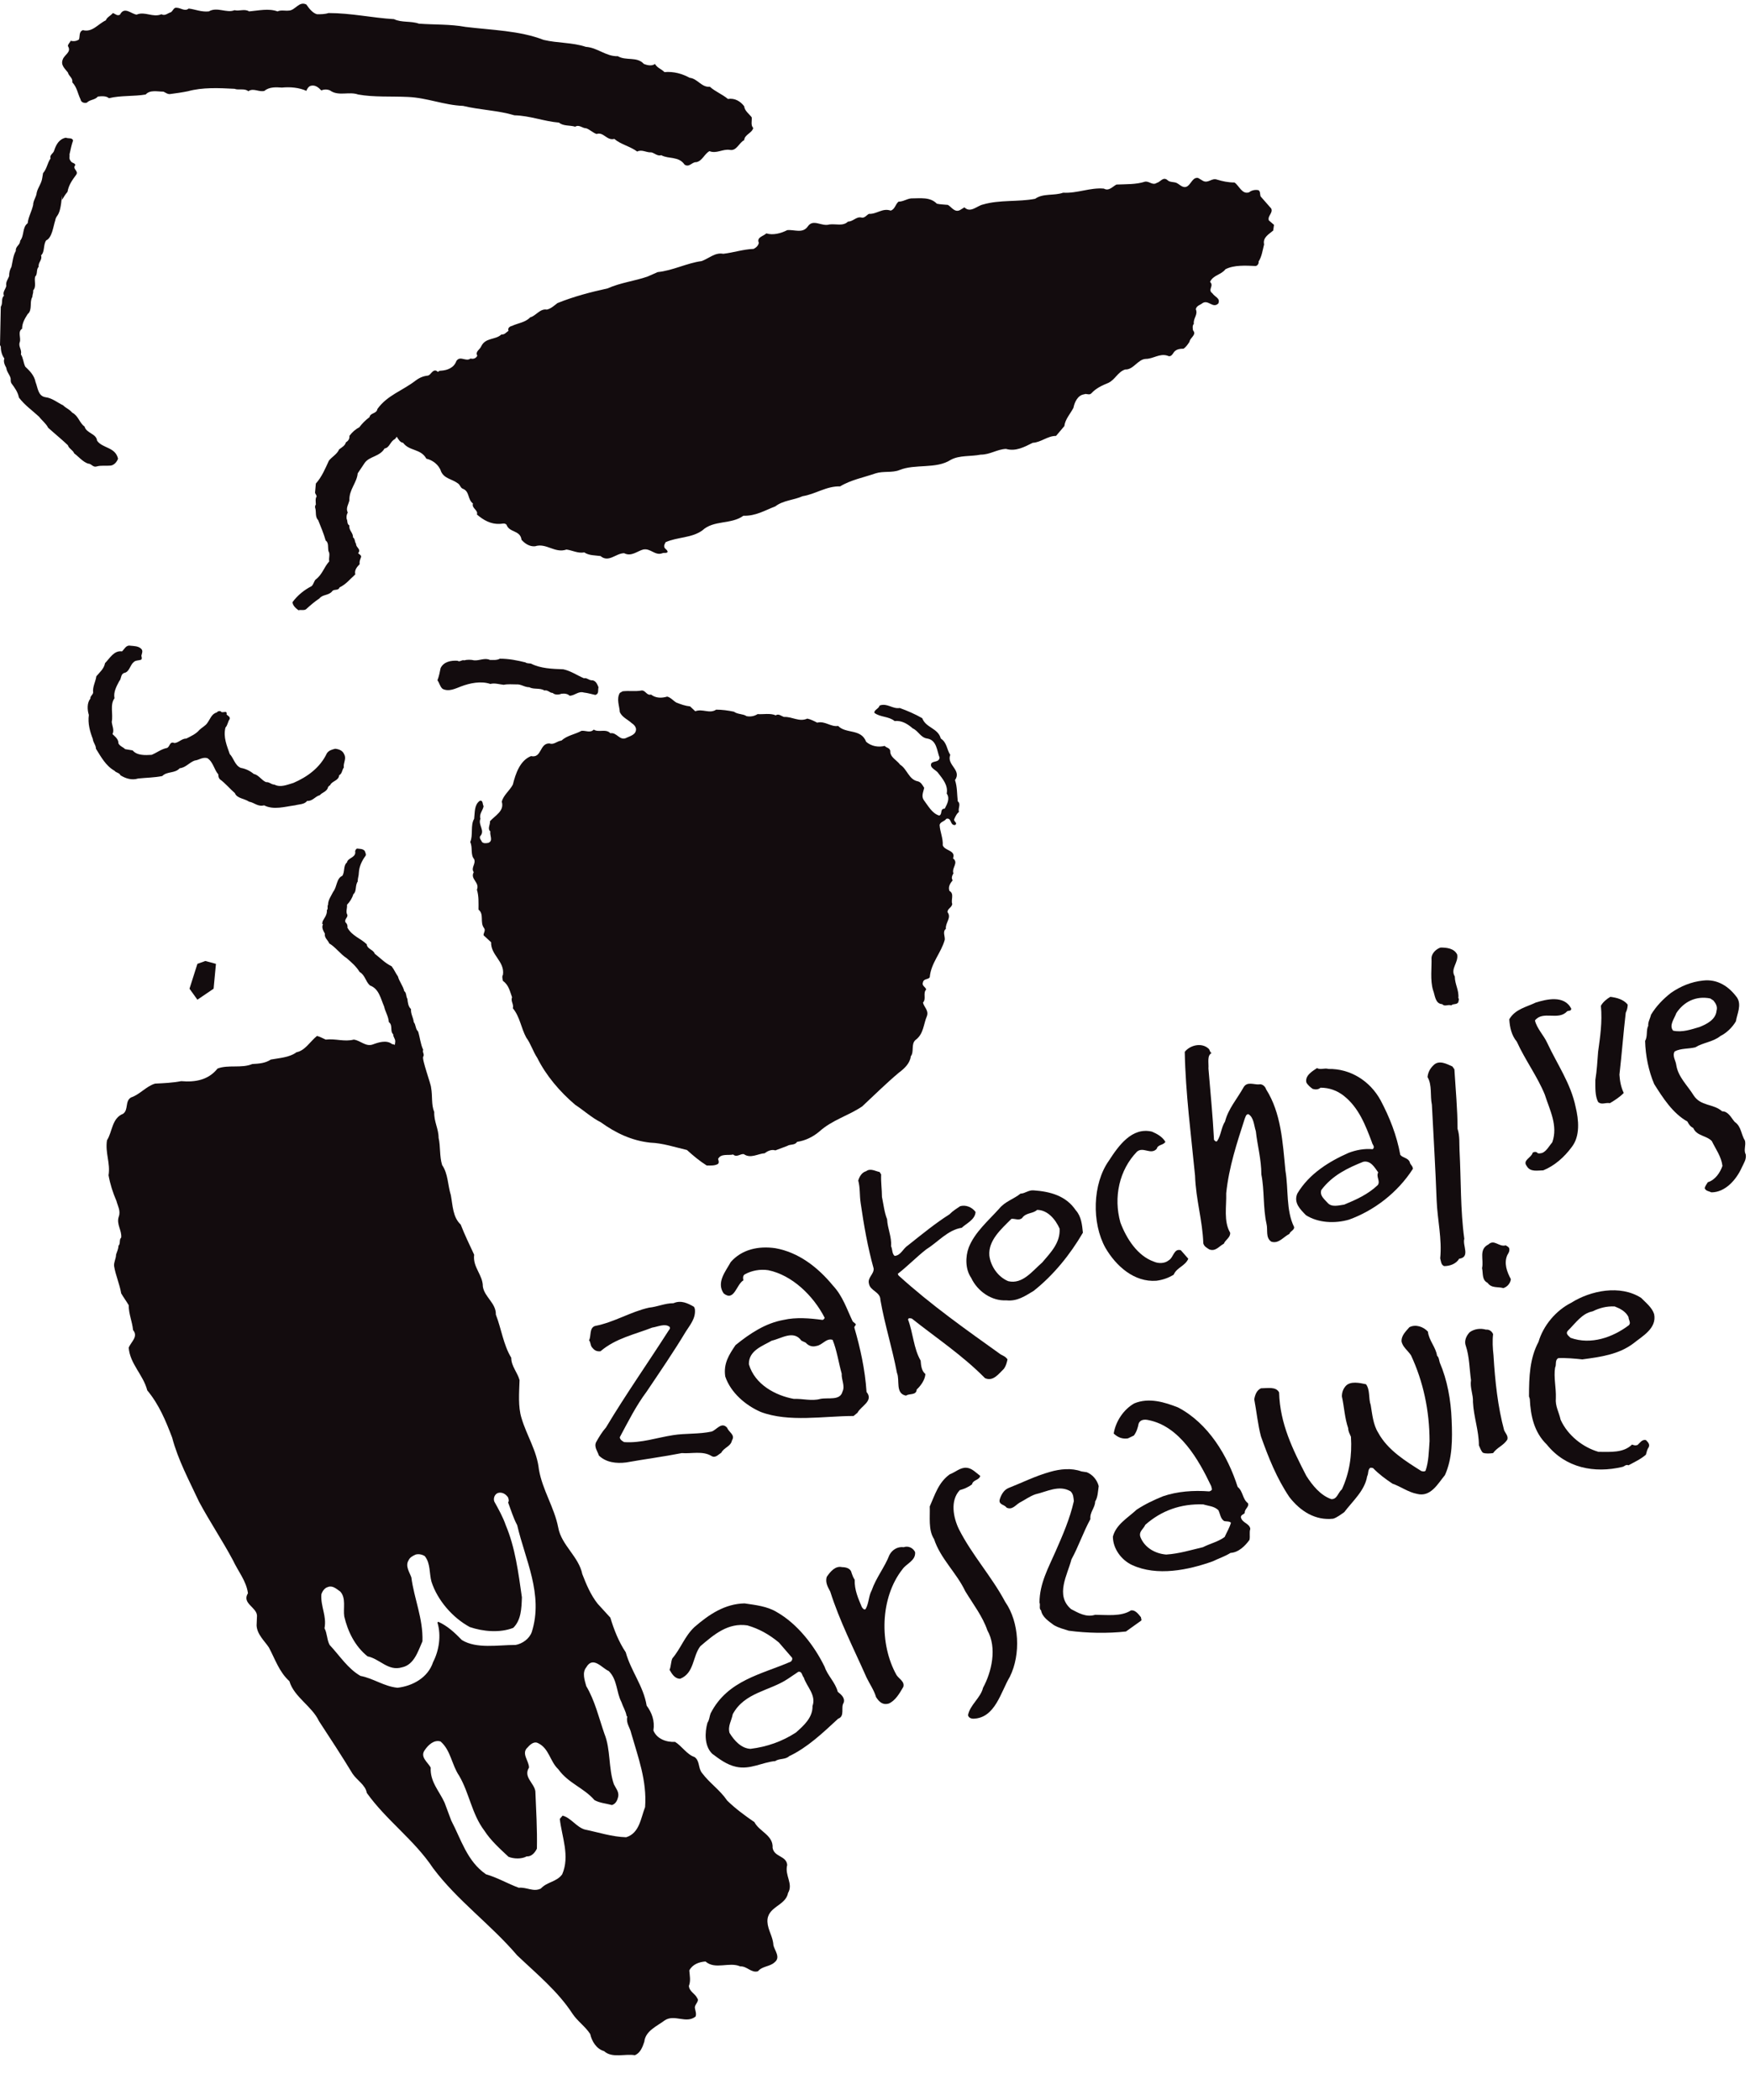 <?xml version="1.0" encoding="UTF-8"?>
<svg width="35px" height="42px" viewBox="0 0 35 42" version="1.1" xmlns="http://www.w3.org/2000/svg" xmlns:xlink="http://www.w3.org/1999/xlink">
    <!-- Generator: Sketch 40.3 (33839) - http://www.bohemiancoding.com/sketch -->
    <title>warszawa</title>
    <desc>Created with Sketch.</desc>
    <defs></defs>
    <g id="Screens" stroke="none" stroke-width="1" fill="none" fill-rule="evenodd">
        <g id="Desktop-Copy-4" transform="translate(-444, -3002)" fill="#130C0E">
            <g id="warszawa" transform="translate(444, 3002)">
                <g id="Layer_1">
                    <g id="Group">
                        <path id="Shape"></path>
                        <path d="M15.744,37.299 C15.728,37.111 15.484,37.144 15.452,36.957 C15.468,36.704 15.184,36.631 15.089,36.443 C14.899,36.313 14.71,36.174 14.544,36.012 C14.394,35.792 14.197,35.669 14.039,35.458 C13.96,35.36 13.999,35.213 13.889,35.14 C13.739,35.091 13.636,34.92 13.502,34.838 C13.328,34.846 13.139,34.781 13.068,34.61 C13.099,34.415 13.036,34.252 12.933,34.113 C12.87,33.722 12.618,33.421 12.515,33.046 C12.373,32.834 12.278,32.59 12.207,32.353 L11.954,32.076 C11.812,31.897 11.725,31.685 11.646,31.482 C11.575,31.131 11.228,30.903 11.165,30.553 C11.086,30.145 10.849,29.803 10.778,29.388 C10.738,29.013 10.533,28.711 10.43,28.361 C10.359,28.133 10.383,27.856 10.391,27.603 C10.351,27.449 10.225,27.326 10.225,27.155 C10.067,26.895 10.028,26.577 9.917,26.292 C9.925,26.064 9.688,25.941 9.657,25.73 C9.657,25.493 9.451,25.347 9.483,25.094 C9.388,24.89 9.293,24.695 9.214,24.491 C9.056,24.344 9.056,24.116 9.017,23.904 C8.954,23.701 8.962,23.473 8.843,23.302 C8.788,23.13 8.812,22.927 8.772,22.756 C8.772,22.576 8.677,22.43 8.685,22.242 C8.622,22.088 8.654,21.925 8.622,21.754 C8.622,21.688 8.433,21.183 8.464,21.134 C8.496,21.085 8.441,21.045 8.464,20.996 C8.409,20.882 8.401,20.751 8.362,20.629 C8.306,20.58 8.322,20.499 8.275,20.442 C8.267,20.352 8.212,20.279 8.22,20.181 C8.164,20.132 8.156,20.051 8.148,19.977 C8.117,19.929 8.133,19.855 8.085,19.823 C8.062,19.717 7.983,19.627 7.959,19.529 C7.912,19.464 7.888,19.399 7.833,19.326 C7.698,19.26 7.619,19.171 7.493,19.073 C7.469,18.992 7.343,18.983 7.335,18.886 C7.209,18.763 7.043,18.723 6.948,18.552 C6.956,18.511 6.94,18.47 6.909,18.446 C6.885,18.381 6.956,18.356 6.948,18.299 C6.909,18.234 6.948,18.169 6.94,18.095 C6.996,18.038 7.043,17.965 7.067,17.884 C7.138,17.827 7.098,17.712 7.154,17.631 C7.154,17.558 7.177,17.517 7.177,17.452 C7.185,17.33 7.233,17.224 7.304,17.126 C7.335,17.093 7.304,17.053 7.296,17.02 C7.256,16.971 7.193,16.979 7.138,16.971 C7.106,16.995 7.098,17.02 7.106,17.053 C7.098,17.158 6.956,17.158 6.94,17.248 C6.861,17.313 6.901,17.435 6.846,17.517 C6.727,17.566 6.743,17.737 6.664,17.835 C6.625,17.916 6.561,17.998 6.561,18.095 C6.538,18.128 6.569,18.177 6.538,18.201 C6.546,18.299 6.482,18.364 6.451,18.429 C6.459,18.446 6.427,18.47 6.459,18.486 C6.427,18.552 6.467,18.617 6.498,18.674 C6.482,18.755 6.561,18.804 6.585,18.869 C6.704,18.935 6.814,19.089 6.933,19.163 C7.035,19.252 7.122,19.326 7.193,19.44 C7.304,19.505 7.304,19.619 7.398,19.709 C7.58,19.774 7.612,19.969 7.683,20.132 C7.706,20.238 7.769,20.328 7.777,20.442 C7.864,20.507 7.793,20.621 7.864,20.686 C7.864,20.751 7.912,20.776 7.904,20.841 L7.896,20.898 C7.88,20.89 7.856,20.882 7.841,20.882 C7.73,20.792 7.564,20.849 7.454,20.89 C7.312,20.939 7.209,20.808 7.075,20.792 C6.885,20.841 6.711,20.768 6.514,20.792 C6.459,20.768 6.404,20.735 6.34,20.719 C6.206,20.825 6.103,21.012 5.93,21.045 C5.788,21.151 5.59,21.159 5.417,21.191 C5.306,21.265 5.18,21.273 5.045,21.281 C4.832,21.371 4.564,21.289 4.351,21.371 C4.169,21.599 3.908,21.648 3.624,21.623 C3.458,21.656 3.277,21.664 3.103,21.672 C2.929,21.721 2.795,21.892 2.621,21.949 C2.495,22.022 2.574,22.194 2.463,22.275 C2.235,22.365 2.25,22.633 2.14,22.805 C2.1,23.057 2.211,23.261 2.171,23.505 C2.203,23.685 2.258,23.856 2.329,24.019 C2.353,24.116 2.416,24.214 2.377,24.328 C2.321,24.483 2.44,24.605 2.424,24.752 C2.377,24.793 2.416,24.874 2.369,24.915 C2.369,24.98 2.337,25.037 2.321,25.094 C2.321,25.175 2.274,25.241 2.282,25.322 C2.313,25.51 2.392,25.681 2.424,25.868 C2.471,25.949 2.527,26.023 2.574,26.104 C2.574,26.284 2.645,26.43 2.661,26.601 C2.771,26.732 2.621,26.838 2.574,26.952 C2.598,27.278 2.866,27.497 2.945,27.807 C3.182,28.092 3.316,28.418 3.443,28.752 C3.561,29.2 3.782,29.608 3.979,30.031 C4.193,30.431 4.445,30.805 4.659,31.205 C4.761,31.425 4.927,31.62 4.959,31.865 C4.832,32.068 5.132,32.142 5.14,32.313 L5.132,32.508 C5.14,32.687 5.29,32.818 5.377,32.948 C5.503,33.184 5.582,33.437 5.788,33.624 C5.882,33.942 6.238,34.121 6.38,34.423 C6.609,34.773 6.838,35.123 7.051,35.474 C7.138,35.604 7.312,35.702 7.335,35.857 C7.73,36.411 8.283,36.794 8.662,37.364 C9.151,38.016 9.807,38.48 10.344,39.108 C10.738,39.482 11.157,39.825 11.449,40.273 C11.552,40.427 11.702,40.525 11.804,40.68 C11.836,40.827 11.931,40.981 12.081,41.022 C12.239,41.169 12.499,41.071 12.696,41.104 C12.807,41.063 12.854,40.933 12.886,40.835 C12.91,40.615 13.139,40.525 13.289,40.411 C13.486,40.273 13.723,40.484 13.912,40.33 C13.936,40.264 13.897,40.199 13.897,40.142 C13.905,40.077 13.991,40.02 13.944,39.963 C13.905,39.873 13.786,39.833 13.778,39.719 C13.818,39.613 13.794,39.515 13.786,39.409 C13.849,39.287 13.983,39.238 14.11,39.23 C14.307,39.401 14.584,39.23 14.805,39.328 C14.939,39.319 15.026,39.466 15.16,39.425 C15.247,39.319 15.397,39.336 15.492,39.246 C15.618,39.148 15.492,39.01 15.468,38.904 C15.46,38.733 15.357,38.602 15.349,38.439 C15.334,38.13 15.713,38.122 15.76,37.861 C15.871,37.674 15.689,37.511 15.744,37.299 L15.744,37.299 Z M7.951,33.755 C7.683,33.73 7.469,33.567 7.209,33.518 C6.956,33.372 6.798,33.119 6.593,32.899 C6.538,32.801 6.546,32.671 6.49,32.565 C6.538,32.321 6.411,32.133 6.427,31.889 C6.443,31.832 6.49,31.759 6.554,31.742 C6.648,31.702 6.727,31.775 6.806,31.832 C6.925,31.962 6.861,32.166 6.885,32.329 C6.956,32.63 7.098,32.924 7.351,33.127 C7.596,33.176 7.762,33.429 8.038,33.347 C8.283,33.298 8.362,33.021 8.449,32.826 C8.464,32.37 8.283,31.979 8.227,31.547 C8.188,31.441 8.101,31.319 8.172,31.205 C8.196,31.148 8.259,31.115 8.314,31.091 C8.377,31.074 8.449,31.091 8.496,31.123 C8.614,31.27 8.583,31.473 8.63,31.636 C8.749,32.003 9.049,32.353 9.396,32.541 C9.657,32.63 9.996,32.663 10.265,32.557 C10.422,32.402 10.43,32.174 10.438,31.946 C10.367,31.449 10.304,30.952 10.115,30.504 C10.059,30.341 9.972,30.186 9.886,30.031 C9.862,29.966 9.893,29.885 9.957,29.86 C10.036,29.836 10.115,29.877 10.162,29.95 C10.17,29.982 10.186,30.015 10.162,30.048 C10.217,30.194 10.265,30.357 10.344,30.504 C10.501,31.188 10.873,31.889 10.636,32.639 C10.588,32.777 10.446,32.875 10.312,32.899 C9.957,32.899 9.53,32.981 9.238,32.801 C9.088,32.647 8.946,32.516 8.764,32.435 L8.749,32.451 C8.828,32.712 8.78,33.013 8.662,33.241 C8.559,33.559 8.243,33.722 7.951,33.755 L7.951,33.755 Z M12.902,36.142 C12.815,36.362 12.791,36.663 12.523,36.745 C12.239,36.737 11.97,36.647 11.694,36.59 C11.528,36.541 11.417,36.354 11.252,36.313 L11.196,36.378 C11.236,36.737 11.402,37.12 11.244,37.486 C11.133,37.641 10.944,37.633 10.817,37.771 C10.667,37.845 10.533,37.739 10.375,37.755 C10.154,37.674 9.949,37.551 9.72,37.486 C9.341,37.225 9.222,36.786 9.025,36.411 L8.891,36.052 C8.788,35.824 8.599,35.637 8.614,35.352 C8.559,35.246 8.393,35.14 8.496,35.001 C8.567,34.895 8.685,34.789 8.812,34.83 C9.017,35.009 9.033,35.295 9.183,35.515 C9.388,35.865 9.435,36.28 9.688,36.614 C9.814,36.81 9.996,36.973 10.17,37.136 C10.272,37.177 10.43,37.185 10.533,37.128 C10.628,37.136 10.699,37.054 10.738,36.973 C10.746,36.574 10.723,36.215 10.707,35.824 C10.683,35.661 10.462,35.539 10.58,35.352 C10.58,35.213 10.415,35.066 10.557,34.944 C10.612,34.879 10.691,34.822 10.762,34.863 C10.983,34.969 10.999,35.229 11.165,35.384 C11.37,35.669 11.67,35.751 11.891,36.003 C11.994,36.06 12.12,36.069 12.239,36.101 C12.317,36.077 12.349,36.003 12.365,35.93 C12.381,35.832 12.317,35.767 12.278,35.686 C12.167,35.368 12.215,34.985 12.088,34.675 C11.978,34.358 11.899,34.015 11.725,33.722 C11.694,33.608 11.638,33.453 11.725,33.347 C11.86,33.111 12.041,33.364 12.175,33.421 C12.349,33.592 12.325,33.844 12.428,34.04 C12.46,34.138 12.515,34.219 12.531,34.317 L12.546,34.333 C12.515,34.464 12.602,34.553 12.625,34.667 C12.76,35.14 12.941,35.612 12.902,36.142 L12.902,36.142 Z" id="Shape"></path>
                        <path d="M15.034,2.346 C14.986,2.281 14.891,2.216 14.884,2.126 C14.813,2.029 14.694,1.955 14.56,1.98 C14.441,1.882 14.307,1.833 14.197,1.735 C14.031,1.752 13.952,1.572 13.794,1.556 C13.644,1.475 13.478,1.426 13.289,1.442 C13.225,1.377 13.147,1.361 13.099,1.279 C13.036,1.328 12.941,1.304 12.878,1.279 C12.736,1.124 12.523,1.222 12.357,1.124 C12.12,1.132 11.954,0.953 11.717,0.937 C11.449,0.847 11.149,0.864 10.873,0.798 C10.391,0.611 9.838,0.603 9.309,0.538 C9.001,0.481 8.693,0.497 8.377,0.473 C8.22,0.416 8.03,0.456 7.88,0.383 C7.446,0.358 7.027,0.261 6.569,0.261 C6.498,0.285 6.419,0.285 6.34,0.285 C6.253,0.261 6.182,0.171 6.127,0.09 C5.977,0.016 5.906,0.212 5.772,0.212 C5.709,0.22 5.614,0.196 5.551,0.228 C5.369,0.163 5.172,0.212 4.982,0.228 C4.895,0.171 4.785,0.228 4.69,0.204 C4.532,0.269 4.343,0.13 4.177,0.228 C4.027,0.244 3.908,0.187 3.774,0.171 C3.695,0.236 3.616,0.155 3.529,0.155 C3.474,0.147 3.458,0.22 3.419,0.244 C3.356,0.261 3.3,0.326 3.229,0.285 C3.056,0.358 2.898,0.22 2.732,0.293 C2.621,0.277 2.487,0.122 2.4,0.293 C2.345,0.326 2.306,0.277 2.258,0.261 C2.211,0.318 2.14,0.342 2.116,0.407 C1.958,0.481 1.848,0.652 1.658,0.603 C1.571,0.635 1.603,0.733 1.579,0.79 C1.532,0.823 1.469,0.831 1.413,0.815 C1.405,0.847 1.358,0.88 1.358,0.921 C1.437,1.043 1.287,1.092 1.255,1.19 C1.208,1.304 1.303,1.377 1.358,1.45 C1.374,1.524 1.461,1.556 1.445,1.646 C1.54,1.744 1.555,1.874 1.611,1.988 C1.619,2.045 1.682,2.069 1.737,2.053 C1.8,1.988 1.895,2.004 1.958,1.931 C2.029,1.923 2.124,1.915 2.179,1.964 C2.416,1.906 2.677,1.931 2.914,1.89 C3,1.792 3.15,1.833 3.269,1.833 C3.308,1.849 3.34,1.882 3.395,1.882 C3.522,1.866 3.64,1.849 3.758,1.825 C4.051,1.744 4.374,1.76 4.69,1.776 C4.769,1.809 4.895,1.76 4.966,1.825 C5.069,1.752 5.18,1.849 5.29,1.817 C5.385,1.735 5.527,1.744 5.638,1.752 C5.803,1.735 5.985,1.752 6.127,1.817 C6.143,1.776 6.167,1.735 6.206,1.719 C6.301,1.687 6.372,1.752 6.427,1.809 C6.482,1.784 6.546,1.784 6.601,1.809 C6.767,1.931 6.98,1.825 7.162,1.89 C7.477,1.947 7.825,1.923 8.156,1.939 C8.543,1.955 8.875,2.102 9.262,2.118 C9.601,2.2 9.965,2.208 10.288,2.306 C10.604,2.314 10.88,2.428 11.18,2.452 C11.267,2.526 11.394,2.501 11.504,2.534 C11.583,2.485 11.646,2.566 11.725,2.566 C11.796,2.591 11.86,2.656 11.931,2.68 C12.073,2.632 12.136,2.819 12.286,2.778 C12.42,2.892 12.602,2.925 12.744,3.031 C12.839,2.982 12.925,3.055 13.028,3.047 C13.091,3.063 13.154,3.129 13.225,3.104 C13.376,3.186 13.573,3.12 13.691,3.292 C13.786,3.357 13.841,3.235 13.928,3.243 C14.047,3.218 14.086,3.08 14.189,3.023 C14.331,3.08 14.457,2.974 14.599,2.998 C14.734,3.023 14.781,2.852 14.884,2.803 C14.891,2.689 15.042,2.664 15.065,2.558 C15.01,2.509 15.042,2.412 15.034,2.346" id="Shape"></path>
                        <path d="M1.942,8.815 C1.927,8.669 1.729,8.669 1.69,8.53 C1.587,8.457 1.571,8.319 1.445,8.253 C1.382,8.18 1.319,8.164 1.263,8.107 C1.145,8.05 1.042,7.96 0.908,7.944 C0.758,7.919 0.758,7.756 0.711,7.642 C0.687,7.512 0.6,7.422 0.505,7.333 C0.466,7.251 0.466,7.162 0.418,7.088 C0.442,6.99 0.363,6.933 0.395,6.844 C0.426,6.762 0.347,6.632 0.442,6.575 C0.442,6.461 0.497,6.371 0.553,6.282 C0.655,6.2 0.584,6.037 0.647,5.939 C0.647,5.891 0.671,5.858 0.663,5.809 C0.734,5.728 0.679,5.622 0.703,5.532 C0.758,5.483 0.719,5.385 0.774,5.337 C0.758,5.247 0.853,5.198 0.821,5.108 C0.9,5.035 0.861,4.897 0.924,4.807 C1.042,4.758 1.066,4.522 1.105,4.408 C1.129,4.269 1.2,4.375 1.24,3.911 L1.24,3.911 L1.24,4 C1.279,3.935 1.295,3.903 1.35,3.837 C1.374,3.699 1.445,3.601 1.524,3.495 C1.579,3.414 1.437,3.381 1.508,3.3 C1.492,3.251 1.437,3.267 1.413,3.218 C1.374,3.177 1.398,3.129 1.39,3.088 C1.413,2.99 1.429,2.9 1.461,2.811 C1.445,2.746 1.366,2.778 1.319,2.754 C1.184,2.778 1.121,2.892 1.082,3.015 C1.066,3.072 0.987,3.096 1.011,3.169 C0.947,3.259 0.94,3.373 0.861,3.463 C0.853,3.495 0.853,3.528 0.845,3.56 C0.829,3.674 0.758,3.748 0.734,3.854 C0.726,3.943 0.663,4.009 0.663,4.098 C0.632,4.237 0.568,4.334 0.553,4.465 C0.442,4.546 0.49,4.709 0.403,4.815 C0.403,4.905 0.308,4.921 0.316,5.019 C0.261,5.117 0.253,5.231 0.229,5.337 C0.197,5.394 0.182,5.451 0.182,5.524 C0.158,5.589 0.111,5.638 0.126,5.719 C0.111,5.785 0.047,5.842 0.079,5.915 C0.016,5.972 0.063,6.062 0.016,6.135 L0,6.901 L0.016,6.933 C0.016,7.023 0.039,7.105 0.087,7.17 C0.063,7.235 0.095,7.3 0.126,7.357 C0.134,7.439 0.197,7.496 0.213,7.569 C0.213,7.61 0.213,7.642 0.229,7.667 C0.3,7.764 0.355,7.838 0.379,7.952 C0.497,8.107 0.64,8.204 0.782,8.335 C0.829,8.4 0.924,8.473 0.963,8.555 C1.098,8.677 1.248,8.799 1.358,8.905 C1.374,8.97 1.461,9.003 1.484,9.068 C1.563,9.125 1.658,9.239 1.761,9.272 C1.832,9.272 1.856,9.353 1.934,9.329 C2.021,9.304 2.116,9.321 2.211,9.312 C2.282,9.304 2.337,9.239 2.361,9.174 C2.306,8.938 2.053,8.97 1.942,8.815" id="Shape"></path>
                        <path d="M25.377,4.408 C25.346,4.318 25.464,4.261 25.425,4.171 L25.211,3.927 C25.196,3.878 25.211,3.837 25.172,3.805 C25.109,3.789 25.03,3.805 24.982,3.846 C24.84,3.894 24.785,3.715 24.69,3.65 C24.564,3.65 24.453,3.626 24.343,3.593 C24.232,3.552 24.169,3.674 24.059,3.617 L23.964,3.56 C23.861,3.536 23.822,3.674 23.751,3.723 C23.664,3.78 23.601,3.691 23.53,3.658 C23.474,3.634 23.395,3.65 23.348,3.601 C23.261,3.528 23.206,3.642 23.135,3.658 C23.048,3.715 22.985,3.617 22.898,3.634 C22.724,3.691 22.519,3.683 22.329,3.691 C22.25,3.732 22.179,3.829 22.077,3.772 C21.8,3.748 21.548,3.87 21.263,3.854 C21.082,3.919 20.861,3.862 20.703,3.976 C20.371,4.041 19.992,3.992 19.661,4.09 C19.542,4.114 19.408,4.269 19.289,4.147 L19.195,4.204 C19.092,4.253 19.029,4.139 18.958,4.098 C18.887,4.09 18.808,4.09 18.737,4.074 C18.603,3.935 18.405,3.968 18.224,3.968 C18.137,3.976 18.066,4.033 17.971,4.033 C17.908,4.082 17.9,4.188 17.813,4.212 C17.647,4.155 17.537,4.286 17.379,4.277 C17.331,4.302 17.292,4.367 17.229,4.351 C17.126,4.326 17.063,4.432 16.96,4.432 C16.858,4.53 16.723,4.473 16.589,4.489 C16.431,4.538 16.265,4.367 16.155,4.53 C16.052,4.677 15.886,4.587 15.744,4.603 C15.618,4.668 15.46,4.709 15.326,4.668 C15.27,4.725 15.128,4.742 15.176,4.856 C15.168,4.913 15.12,4.954 15.073,4.978 C14.86,4.986 14.678,5.051 14.465,5.076 C14.299,5.043 14.173,5.174 14.031,5.222 C13.731,5.263 13.462,5.41 13.154,5.442 L12.949,5.532 C12.689,5.622 12.404,5.654 12.152,5.768 C11.812,5.842 11.473,5.931 11.149,6.062 C11.086,6.111 11.015,6.176 10.936,6.192 C10.801,6.168 10.723,6.314 10.604,6.347 C10.501,6.453 10.359,6.461 10.241,6.518 C10.201,6.526 10.146,6.559 10.17,6.616 C10.122,6.648 10.091,6.697 10.028,6.689 C9.909,6.803 9.712,6.746 9.625,6.925 C9.601,6.99 9.499,7.031 9.546,7.113 C9.522,7.17 9.459,7.186 9.412,7.17 C9.317,7.243 9.207,7.105 9.128,7.219 C9.08,7.357 8.946,7.406 8.82,7.414 C8.788,7.414 8.772,7.422 8.764,7.439 C8.749,7.43 8.733,7.422 8.725,7.414 C8.646,7.39 8.622,7.496 8.559,7.512 C8.464,7.52 8.377,7.561 8.314,7.61 C8.054,7.813 7.746,7.903 7.548,8.18 C7.533,8.278 7.406,8.253 7.39,8.343 C7.312,8.4 7.233,8.481 7.185,8.547 C7.106,8.587 7.043,8.644 6.988,8.718 C6.996,8.783 6.956,8.824 6.917,8.848 C6.901,8.913 6.838,8.946 6.783,8.987 C6.743,9.084 6.632,9.141 6.577,9.215 C6.506,9.37 6.435,9.541 6.317,9.671 L6.301,9.85 C6.301,9.875 6.332,9.899 6.332,9.932 C6.301,9.972 6.317,10.046 6.317,10.095 C6.293,10.111 6.301,10.16 6.309,10.176 C6.325,10.249 6.301,10.339 6.364,10.404 C6.419,10.543 6.475,10.673 6.514,10.812 C6.577,10.852 6.554,10.942 6.569,11.023 C6.609,11.08 6.569,11.162 6.585,11.227 C6.475,11.349 6.451,11.488 6.309,11.594 C6.277,11.634 6.269,11.692 6.23,11.724 C6.088,11.797 5.953,11.903 5.851,12.042 C5.851,12.107 5.914,12.164 5.969,12.205 C6.017,12.189 6.096,12.221 6.135,12.172 C6.206,12.107 6.301,12.026 6.388,11.969 C6.451,11.887 6.569,11.912 6.64,11.83 C6.672,11.773 6.767,11.822 6.79,11.749 C6.925,11.683 6.996,11.586 7.106,11.488 C7.083,11.398 7.146,11.333 7.193,11.284 C7.185,11.235 7.201,11.195 7.217,11.154 C7.24,11.105 7.185,11.089 7.162,11.064 C7.233,10.983 7.114,10.95 7.122,10.877 C7.09,10.836 7.106,10.779 7.059,10.746 C7.067,10.657 6.972,10.608 6.988,10.51 C6.933,10.478 6.956,10.412 6.933,10.38 C6.925,10.331 6.933,10.29 6.956,10.249 C6.909,10.168 6.972,10.086 6.988,10.005 C6.98,9.793 7.138,9.655 7.154,9.467 L7.296,9.255 C7.39,9.125 7.596,9.133 7.691,8.97 C7.793,8.954 7.801,8.832 7.896,8.783 C7.912,8.767 7.927,8.75 7.935,8.734 C7.967,8.783 7.998,8.848 8.062,8.856 C8.188,9.027 8.417,8.97 8.527,9.174 C8.646,9.198 8.78,9.296 8.82,9.427 C8.883,9.573 9.041,9.581 9.151,9.663 C9.207,9.695 9.207,9.761 9.262,9.777 C9.396,9.834 9.349,9.989 9.459,10.07 C9.428,10.168 9.57,10.201 9.538,10.29 C9.672,10.404 9.814,10.486 9.996,10.478 C10.043,10.478 10.091,10.453 10.13,10.494 C10.186,10.657 10.407,10.6 10.43,10.795 C10.494,10.869 10.588,10.934 10.699,10.926 C10.928,10.852 11.094,11.072 11.33,10.991 C11.449,11.007 11.559,11.072 11.686,11.048 C11.781,11.113 11.899,11.105 12.01,11.121 C12.175,11.26 12.317,11.064 12.483,11.064 C12.625,11.138 12.744,11.023 12.862,10.991 C13.012,10.958 13.099,11.121 13.249,11.064 C13.281,11.048 13.328,11.072 13.352,11.04 C13.352,10.999 13.304,10.983 13.289,10.95 C13.273,10.909 13.297,10.877 13.312,10.844 C13.549,10.738 13.833,10.763 14.047,10.608 C14.276,10.396 14.623,10.494 14.868,10.315 C15.113,10.323 15.294,10.209 15.507,10.127 C15.665,10.005 15.871,10.005 16.052,9.924 C16.313,9.883 16.526,9.72 16.802,9.728 C17.015,9.598 17.276,9.549 17.513,9.467 C17.663,9.418 17.845,9.459 17.987,9.402 C18.302,9.272 18.721,9.386 19.013,9.198 C19.187,9.101 19.416,9.133 19.613,9.093 C19.803,9.093 19.937,8.987 20.119,8.978 C20.316,9.035 20.49,8.938 20.655,8.856 C20.821,8.848 20.948,8.718 21.121,8.718 L21.287,8.522 C21.303,8.384 21.406,8.278 21.469,8.156 C21.492,8.041 21.556,7.903 21.682,7.887 C21.729,7.862 21.777,7.911 21.824,7.87 C21.919,7.764 22.045,7.707 22.164,7.659 C22.306,7.593 22.353,7.439 22.503,7.39 C22.669,7.398 22.756,7.186 22.914,7.178 C23.064,7.178 23.19,7.064 23.348,7.113 C23.419,7.153 23.451,7.08 23.482,7.039 C23.53,6.982 23.601,6.974 23.672,6.974 C23.719,6.942 23.758,6.885 23.79,6.836 C23.798,6.754 23.94,6.697 23.861,6.608 C23.853,6.567 23.845,6.51 23.877,6.477 C23.861,6.363 23.964,6.298 23.916,6.184 C23.932,6.111 24.003,6.102 24.051,6.062 C24.169,5.988 24.256,6.176 24.366,6.07 C24.414,5.964 24.295,5.939 24.248,5.866 C24.145,5.793 24.288,5.719 24.201,5.638 C24.264,5.499 24.422,5.499 24.509,5.385 C24.682,5.296 24.919,5.312 25.109,5.32 C25.148,5.32 25.18,5.271 25.172,5.231 C25.235,5.133 25.251,5.011 25.282,4.888 C25.251,4.75 25.377,4.685 25.464,4.611 L25.48,4.497 L25.377,4.408" id="Shape"></path>
                        <path d="M2.827,12.979 C2.866,13.02 2.835,13.077 2.827,13.117 C2.835,13.142 2.842,13.174 2.827,13.191 C2.779,13.215 2.708,13.199 2.669,13.248 C2.598,13.305 2.59,13.443 2.479,13.46 C2.408,13.492 2.432,13.574 2.385,13.622 C2.329,13.728 2.266,13.842 2.29,13.965 C2.195,14.095 2.266,14.282 2.235,14.437 C2.242,14.519 2.29,14.6 2.25,14.682 C2.306,14.739 2.369,14.779 2.369,14.869 C2.4,14.926 2.463,14.942 2.503,14.983 L2.653,15.008 C2.74,15.113 2.906,15.105 3.032,15.097 C3.135,15.056 3.221,14.983 3.34,14.959 C3.403,14.934 3.387,14.82 3.49,14.861 C3.577,14.853 3.632,14.771 3.727,14.771 C3.822,14.722 3.916,14.682 3.987,14.6 C4.035,14.551 4.106,14.519 4.145,14.462 C4.201,14.388 4.232,14.274 4.335,14.25 C4.351,14.225 4.382,14.217 4.414,14.225 C4.445,14.282 4.548,14.185 4.532,14.291 C4.564,14.323 4.603,14.331 4.595,14.38 C4.556,14.429 4.556,14.502 4.509,14.551 C4.461,14.747 4.54,14.918 4.595,15.081 C4.674,15.162 4.698,15.309 4.816,15.358 C4.911,15.374 4.998,15.415 5.077,15.48 C5.172,15.496 5.235,15.61 5.322,15.643 C5.385,15.635 5.424,15.692 5.488,15.692 C5.614,15.757 5.748,15.692 5.867,15.659 C6.151,15.537 6.404,15.35 6.538,15.065 C6.577,15.008 6.64,14.991 6.704,14.975 C6.775,14.983 6.854,15.008 6.885,15.089 C6.933,15.179 6.861,15.26 6.877,15.35 C6.838,15.399 6.846,15.472 6.783,15.505 C6.775,15.619 6.632,15.619 6.601,15.708 C6.585,15.708 6.569,15.733 6.561,15.741 C6.546,15.83 6.443,15.847 6.396,15.904 C6.301,15.928 6.253,16.026 6.143,16.018 C6.088,16.091 5.985,16.083 5.898,16.107 C5.701,16.132 5.472,16.205 5.282,16.107 C5.156,16.14 5.085,16.05 4.982,16.034 C4.888,15.969 4.737,15.969 4.698,15.863 C4.611,15.79 4.501,15.659 4.398,15.586 C4.374,15.562 4.366,15.529 4.366,15.488 C4.28,15.39 4.264,15.236 4.145,15.162 C4.043,15.138 3.979,15.203 3.893,15.211 C3.782,15.252 3.719,15.35 3.593,15.366 C3.498,15.472 3.34,15.423 3.245,15.521 C3.087,15.553 2.929,15.553 2.764,15.57 C2.637,15.61 2.511,15.57 2.408,15.505 C2.392,15.456 2.321,15.456 2.29,15.415 C2.116,15.317 2.021,15.138 1.919,14.975 C1.919,14.902 1.863,14.853 1.856,14.779 C1.8,14.633 1.753,14.47 1.777,14.299 C1.745,14.201 1.737,14.054 1.808,13.973 C1.8,13.924 1.856,13.899 1.863,13.851 C1.848,13.737 1.911,13.639 1.927,13.525 C1.99,13.451 2.084,13.37 2.1,13.264 C2.195,13.166 2.282,13.003 2.44,13.028 C2.487,12.987 2.519,12.897 2.606,12.914 C2.692,12.922 2.771,12.922 2.827,12.979" id="Shape"></path>
                        <path d="M19.179,16.238 C19.155,16.164 19.226,16.083 19.155,16.026 C19.139,15.887 19.147,15.741 19.1,15.602 C19.242,15.399 18.926,15.301 19.005,15.097 C18.934,14.991 18.942,14.853 18.816,14.771 C18.76,14.559 18.516,14.559 18.445,14.364 C18.302,14.282 18.152,14.217 17.995,14.16 C17.852,14.185 17.742,14.054 17.592,14.111 C17.576,14.176 17.473,14.201 17.489,14.258 C17.608,14.348 17.773,14.323 17.892,14.421 C18.034,14.405 18.152,14.478 18.255,14.568 C18.366,14.616 18.413,14.755 18.547,14.771 C18.737,14.804 18.737,15.016 18.792,15.154 C18.776,15.252 18.674,15.211 18.626,15.268 C18.587,15.358 18.721,15.399 18.76,15.456 C18.855,15.578 18.966,15.708 18.934,15.871 C19.005,15.969 18.942,16.083 18.895,16.173 C18.792,16.173 18.855,16.287 18.784,16.311 C18.642,16.27 18.563,16.116 18.476,16.002 C18.421,15.92 18.468,15.839 18.484,15.757 C18.453,15.708 18.421,15.643 18.358,15.627 C18.176,15.594 18.145,15.382 18.002,15.293 C17.939,15.203 17.797,15.146 17.805,15.016 C17.789,14.95 17.726,14.959 17.695,14.918 C17.568,14.95 17.426,14.926 17.323,14.836 C17.221,14.568 16.921,14.682 16.763,14.519 C16.613,14.543 16.502,14.413 16.344,14.453 C16.281,14.421 16.218,14.388 16.147,14.372 C15.981,14.445 15.847,14.331 15.681,14.339 C15.626,14.323 15.571,14.266 15.515,14.307 C15.405,14.258 15.263,14.291 15.152,14.282 C15.089,14.323 15.01,14.339 14.931,14.323 C14.86,14.274 14.757,14.291 14.678,14.234 C14.56,14.209 14.441,14.193 14.323,14.193 C14.189,14.282 14.055,14.168 13.905,14.225 L13.802,14.128 C13.707,14.119 13.62,14.087 13.533,14.054 C13.47,14.022 13.415,13.948 13.344,13.932 C13.233,13.965 13.115,13.965 13.02,13.891 C12.933,13.916 12.91,13.802 12.831,13.81 C12.704,13.834 12.586,13.81 12.452,13.826 L12.396,13.859 C12.325,13.981 12.389,14.119 12.396,14.242 C12.444,14.348 12.554,14.388 12.633,14.462 C12.673,14.486 12.712,14.527 12.72,14.576 C12.728,14.698 12.594,14.722 12.515,14.763 C12.389,14.812 12.333,14.641 12.207,14.665 C12.12,14.568 11.97,14.657 11.875,14.592 C11.804,14.665 11.717,14.608 11.631,14.616 C11.496,14.69 11.346,14.706 11.228,14.812 C11.141,14.82 11.078,14.902 10.991,14.869 C10.786,14.861 10.841,15.17 10.62,15.122 C10.399,15.211 10.312,15.472 10.257,15.692 C10.193,15.814 10.067,15.904 10.036,16.034 C10.091,16.221 9.901,16.311 9.799,16.425 C9.807,16.498 9.743,16.572 9.807,16.629 C9.791,16.71 9.87,16.816 9.767,16.857 C9.728,16.865 9.672,16.873 9.641,16.841 C9.625,16.8 9.586,16.776 9.601,16.727 C9.712,16.613 9.554,16.498 9.609,16.376 C9.578,16.279 9.657,16.213 9.672,16.124 C9.649,16.091 9.664,15.993 9.593,16.018 C9.483,16.099 9.499,16.246 9.483,16.376 C9.404,16.507 9.467,16.702 9.404,16.841 C9.459,16.947 9.404,17.093 9.483,17.183 C9.522,17.281 9.412,17.354 9.475,17.444 C9.396,17.582 9.601,17.647 9.538,17.794 C9.578,17.924 9.57,18.047 9.57,18.193 C9.688,18.283 9.593,18.446 9.68,18.56 C9.72,18.609 9.664,18.666 9.672,18.706 L9.822,18.845 C9.814,19.106 10.099,19.228 10.059,19.497 C10.036,19.529 10.051,19.578 10.059,19.619 C10.178,19.7 10.201,19.839 10.241,19.945 C10.209,20.026 10.28,20.083 10.257,20.165 C10.399,20.336 10.422,20.564 10.525,20.751 C10.62,20.882 10.659,21.028 10.746,21.159 C10.92,21.509 11.196,21.835 11.504,22.096 C11.678,22.21 11.836,22.356 12.017,22.446 C12.31,22.658 12.633,22.813 13.004,22.853 C13.257,22.862 13.494,22.943 13.739,23 C13.865,23.114 13.991,23.22 14.134,23.31 C14.205,23.31 14.299,23.318 14.362,23.277 C14.386,23.245 14.37,23.212 14.362,23.179 C14.418,23.065 14.568,23.114 14.663,23.09 C14.734,23.155 14.805,23.073 14.876,23.082 C15.01,23.179 15.16,23.073 15.294,23.065 C15.357,23.016 15.436,22.984 15.507,23.008 L15.744,22.919 C15.807,22.878 15.894,22.911 15.942,22.837 C16.107,22.813 16.257,22.739 16.384,22.633 C16.644,22.397 16.968,22.316 17.244,22.128 C17.489,21.9 17.726,21.664 17.979,21.452 C18.089,21.371 18.2,21.265 18.216,21.126 C18.287,21.037 18.216,20.882 18.31,20.8 C18.476,20.678 18.468,20.483 18.539,20.32 C18.579,20.206 18.476,20.14 18.46,20.051 C18.531,19.977 18.453,19.863 18.524,19.79 C18.508,19.733 18.429,19.717 18.46,19.643 C18.476,19.57 18.563,19.595 18.595,19.546 C18.618,19.26 18.824,19.057 18.895,18.796 C18.903,18.723 18.847,18.633 18.918,18.576 C18.903,18.454 19.037,18.356 18.95,18.242 C18.95,18.169 19.037,18.152 19.045,18.079 C19.013,17.998 19.092,17.875 18.989,17.818 C18.958,17.737 19.005,17.664 19.053,17.607 C19.021,17.558 19.045,17.509 19.068,17.468 C19.029,17.354 19.179,17.256 19.06,17.167 C19.124,17.004 18.895,17.02 18.855,16.906 C18.863,16.759 18.8,16.637 18.792,16.498 C18.808,16.433 18.887,16.433 18.926,16.376 C19.037,16.344 18.997,16.523 19.108,16.498 C19.155,16.45 19.068,16.433 19.084,16.384 C19.116,16.311 19.139,16.27 19.179,16.238" id="Shape"></path>
                        <path d="M9.807,13.679 C9.893,13.655 9.988,13.688 10.075,13.696 C10.154,13.679 10.249,13.688 10.32,13.688 C10.422,13.679 10.486,13.745 10.588,13.745 C10.675,13.794 10.801,13.753 10.888,13.81 C10.959,13.794 10.991,13.859 11.054,13.859 C11.094,13.899 11.173,13.899 11.228,13.875 C11.291,13.867 11.354,13.875 11.394,13.916 C11.504,13.908 11.567,13.818 11.678,13.851 C11.757,13.859 11.828,13.883 11.907,13.899 C11.986,13.875 11.954,13.802 11.97,13.745 C11.946,13.688 11.923,13.622 11.852,13.606 C11.781,13.614 11.741,13.549 11.678,13.565 C11.544,13.508 11.417,13.419 11.267,13.386 C11.046,13.378 10.809,13.37 10.62,13.272 C10.58,13.264 10.541,13.272 10.509,13.248 C10.344,13.207 10.178,13.174 9.996,13.174 C9.941,13.207 9.862,13.199 9.799,13.199 C9.696,13.15 9.593,13.215 9.483,13.207 C9.42,13.191 9.341,13.191 9.285,13.207 C9.23,13.191 9.199,13.248 9.151,13.215 C9.025,13.207 8.875,13.231 8.812,13.362 C8.796,13.443 8.78,13.525 8.749,13.606 C8.788,13.655 8.796,13.728 8.851,13.777 C8.978,13.842 9.112,13.769 9.222,13.728 C9.396,13.663 9.617,13.614 9.807,13.679" id="Shape"></path>
                        <polyline id="Shape" points="3.948 19.277 3.79 19.774 3.948 19.994 4.272 19.774 4.319 19.277 4.106 19.22"></polyline>
                        <path id="Shape"></path>
                        <path d="M28.662,19.806 C28.701,19.904 28.701,20.075 28.843,20.083 C28.899,20.14 28.954,20.083 29.025,20.108 C29.064,20.067 29.136,20.1 29.167,20.043 C29.167,20.018 29.191,19.986 29.167,19.961 C29.183,19.806 29.096,19.684 29.096,19.529 C29.001,19.375 29.175,19.252 29.143,19.089 C29.08,18.967 28.938,18.951 28.812,18.951 C28.733,18.975 28.638,19.057 28.63,19.155 C28.638,19.342 28.599,19.603 28.662,19.806" id="Shape"></path>
                        <path d="M33.526,20.263 C33.676,20.034 33.92,19.912 34.205,19.969 L34.268,20.01 C34.315,20.067 34.355,20.132 34.331,20.214 C34.315,20.393 34.134,20.483 33.991,20.54 C33.826,20.588 33.644,20.654 33.462,20.613 C33.376,20.507 33.486,20.377 33.526,20.263 L33.526,20.263 L33.526,20.263 Z M34.915,23.09 C34.868,23 34.923,22.911 34.899,22.813 C34.821,22.691 34.828,22.528 34.694,22.438 C34.623,22.356 34.568,22.226 34.442,22.226 C34.268,22.071 34.015,22.128 33.873,21.908 C33.747,21.705 33.565,21.542 33.526,21.305 C33.518,21.216 33.439,21.118 33.494,21.028 C33.62,20.963 33.77,20.98 33.905,20.947 C34.063,20.849 34.26,20.841 34.41,20.719 C34.528,20.662 34.647,20.548 34.718,20.426 C34.742,20.279 34.836,20.1 34.742,19.953 C34.576,19.725 34.347,19.578 34.063,19.611 C33.826,19.635 33.612,19.725 33.423,19.855 C33.265,19.977 33.123,20.124 33.02,20.295 C33.004,20.369 32.957,20.442 32.965,20.515 C32.918,20.605 32.957,20.727 32.902,20.817 C32.91,21.118 32.973,21.42 33.083,21.68 C33.257,21.957 33.455,22.267 33.747,22.43 C33.778,22.487 33.802,22.528 33.865,22.56 C33.936,22.723 34.126,22.707 34.236,22.821 C34.315,22.984 34.426,23.13 34.449,23.318 C34.402,23.456 34.299,23.603 34.157,23.644 C34.134,23.685 34.102,23.717 34.094,23.766 C34.118,23.823 34.181,23.823 34.228,23.847 C34.505,23.847 34.726,23.595 34.836,23.35 C34.876,23.261 34.931,23.188 34.915,23.09 L34.915,23.09 Z" id="Shape"></path>
                        <path d="M32.018,20.116 C32.049,20.442 32.002,20.743 31.962,21.037 C31.946,21.232 31.939,21.403 31.907,21.599 C31.907,21.754 31.899,21.917 31.962,22.039 C32.033,22.104 32.104,22.047 32.199,22.063 C32.294,22.006 32.397,21.941 32.475,21.859 C32.42,21.745 32.397,21.623 32.389,21.493 C32.436,21.085 32.468,20.654 32.515,20.254 C32.539,20.206 32.554,20.149 32.554,20.092 C32.468,19.986 32.333,19.953 32.207,19.937 C32.136,19.977 32.057,20.043 32.018,20.116" id="Shape"></path>
                        <path d="M30.944,20.857 C30.873,20.703 30.738,20.572 30.699,20.409 C30.857,20.206 31.165,20.417 31.338,20.23 C31.362,20.206 31.425,20.23 31.425,20.173 C31.283,19.896 30.928,19.986 30.715,20.051 C30.533,20.14 30.304,20.181 30.186,20.385 C30.194,20.548 30.233,20.711 30.336,20.833 C30.502,21.2 30.746,21.525 30.896,21.892 C30.991,22.194 31.165,22.511 31.046,22.845 C30.983,22.919 30.936,23.016 30.849,23.057 C30.817,23.065 30.762,23.082 30.738,23.049 C30.723,23.033 30.675,23.033 30.652,23.057 C30.628,23.155 30.446,23.204 30.533,23.318 C30.604,23.448 30.754,23.407 30.865,23.407 C31.086,23.318 31.283,23.147 31.433,22.943 C31.607,22.723 31.575,22.397 31.512,22.137 C31.417,21.672 31.141,21.281 30.944,20.857" id="Shape"></path>
                        <path d="M25.709,23.416 C25.653,22.837 25.622,22.259 25.322,21.786 C25.306,21.729 25.243,21.672 25.18,21.688 C25.085,21.697 24.943,21.623 24.872,21.745 C24.745,21.974 24.564,22.177 24.501,22.43 C24.422,22.552 24.422,22.707 24.343,22.821 C24.319,22.845 24.295,22.813 24.28,22.796 C24.256,22.324 24.209,21.851 24.169,21.371 C24.177,21.257 24.137,21.11 24.232,21.061 C24.193,21.045 24.201,20.996 24.169,20.971 C24.035,20.849 23.806,20.898 23.695,21.037 C23.711,21.868 23.822,22.699 23.901,23.513 C23.916,23.986 24.051,24.41 24.066,24.866 C24.082,24.931 24.137,24.956 24.185,24.988 C24.311,25.037 24.382,24.923 24.477,24.874 C24.509,24.793 24.611,24.752 24.603,24.654 C24.469,24.426 24.532,24.124 24.524,23.864 C24.58,23.334 24.738,22.862 24.895,22.373 C24.911,22.34 24.919,22.283 24.967,22.283 C25.077,22.348 25.077,22.503 25.117,22.625 C25.148,22.911 25.227,23.188 25.227,23.489 C25.29,23.799 25.259,24.157 25.33,24.475 C25.361,24.597 25.306,24.752 25.425,24.833 C25.575,24.882 25.669,24.736 25.788,24.678 C25.804,24.621 25.89,24.605 25.882,24.54 C25.717,24.206 25.772,23.782 25.709,23.416" id="Shape"></path>
                        <path d="M29.286,24.776 C29.207,24.206 29.222,23.603 29.191,23.016 C29.183,22.87 29.199,22.723 29.151,22.576 C29.151,22.185 29.112,21.786 29.088,21.387 L29.049,21.33 C28.938,21.281 28.78,21.191 28.67,21.305 C28.599,21.371 28.559,21.452 28.551,21.542 C28.646,21.705 28.599,21.908 28.638,22.096 C28.67,22.723 28.709,23.367 28.733,24.01 C28.749,24.401 28.843,24.776 28.804,25.167 C28.82,25.224 28.82,25.298 28.883,25.322 C28.993,25.322 29.12,25.281 29.183,25.175 C29.412,25.143 29.246,24.907 29.286,24.776" id="Shape"></path>
                        <path d="M27.556,23.701 C27.359,23.888 27.122,23.994 26.885,24.092 C26.775,24.108 26.633,24.149 26.554,24.059 C26.49,23.986 26.388,23.913 26.427,23.799 C26.648,23.505 26.956,23.359 27.264,23.236 C27.414,23.204 27.493,23.35 27.564,23.448 C27.517,23.538 27.612,23.619 27.556,23.701 L27.556,23.701 L27.556,23.701 Z M28.196,23.245 C28.164,23.155 28.062,23.163 28.006,23.098 C27.935,22.707 27.793,22.348 27.612,22.006 C27.398,21.615 27.004,21.371 26.569,21.379 C26.49,21.354 26.411,21.403 26.34,21.362 C26.254,21.42 26.096,21.509 26.127,21.648 C26.151,21.697 26.206,21.745 26.254,21.778 C26.309,21.794 26.364,21.794 26.411,21.754 C26.585,21.754 26.743,21.811 26.877,21.917 C27.177,22.153 27.312,22.511 27.438,22.845 C27.446,22.894 27.509,22.935 27.454,22.984 C27.288,22.968 27.122,23 26.972,23.057 C26.585,23.228 26.183,23.473 25.946,23.872 C25.867,24.059 26.009,24.19 26.119,24.304 C26.364,24.459 26.696,24.475 26.98,24.393 C27.477,24.214 27.951,23.856 28.259,23.375 C28.251,23.31 28.204,23.293 28.196,23.245 L28.196,23.245 Z" id="Shape"></path>
                        <path d="M23.372,25.208 C23.293,25.273 23.166,25.273 23.079,25.233 C22.748,25.118 22.527,24.768 22.408,24.45 C22.266,23.945 22.385,23.399 22.74,23.033 C22.866,22.927 23.016,23.106 23.135,22.976 C23.158,22.886 23.261,22.911 23.308,22.837 C23.245,22.731 23.135,22.674 23.04,22.633 C22.637,22.536 22.369,22.919 22.179,23.212 C21.848,23.676 21.832,24.459 22.108,24.956 C22.321,25.322 22.685,25.648 23.127,25.615 C23.253,25.599 23.372,25.558 23.474,25.493 C23.537,25.347 23.703,25.322 23.766,25.175 L23.616,25.004 C23.474,24.964 23.474,25.151 23.372,25.208" id="Shape"></path>
                        <path d="M20.016,27.09 C19.321,26.593 18.626,26.104 17.971,25.51 L17.955,25.477 C18.145,25.33 18.326,25.143 18.524,24.988 C18.76,24.841 18.958,24.597 19.234,24.556 C19.329,24.467 19.503,24.393 19.511,24.239 C19.439,24.141 19.313,24.092 19.203,24.124 C19.132,24.173 19.06,24.214 18.989,24.287 C18.705,24.467 18.437,24.687 18.16,24.907 C18.058,24.972 18.018,25.11 17.892,25.118 C17.837,25.07 17.852,24.988 17.821,24.923 C17.837,24.736 17.75,24.573 17.742,24.385 C17.687,24.247 17.671,24.092 17.639,23.937 C17.639,23.79 17.616,23.644 17.623,23.489 L17.592,23.44 C17.505,23.424 17.41,23.359 17.323,23.424 C17.237,23.448 17.189,23.53 17.165,23.611 C17.205,23.758 17.189,23.904 17.213,24.059 C17.276,24.499 17.355,24.947 17.473,25.371 C17.481,25.485 17.347,25.55 17.379,25.672 C17.402,25.819 17.608,25.835 17.608,25.998 C17.695,26.495 17.845,26.96 17.939,27.457 C18.002,27.603 17.9,27.872 18.121,27.913 C18.184,27.864 18.326,27.913 18.334,27.791 C18.421,27.709 18.5,27.595 18.508,27.481 C18.429,27.416 18.421,27.31 18.413,27.212 C18.271,26.968 18.263,26.658 18.16,26.389 L18.176,26.365 C18.192,26.365 18.224,26.365 18.239,26.373 C18.721,26.756 19.25,27.106 19.7,27.563 C19.866,27.636 19.976,27.473 20.079,27.375 C20.119,27.318 20.134,27.261 20.15,27.188 C20.111,27.131 20.063,27.115 20.016,27.09" id="Shape"></path>
                        <path d="M20.845,25.249 C20.64,25.428 20.45,25.689 20.166,25.624 C19.961,25.542 19.811,25.322 19.787,25.11 C19.763,24.809 20.024,24.581 20.229,24.377 C20.3,24.369 20.379,24.418 20.442,24.361 C20.521,24.247 20.655,24.279 20.742,24.198 C20.955,24.198 21.113,24.393 21.192,24.573 C21.208,24.858 21.011,25.053 20.845,25.249 L20.845,25.249 L20.845,25.249 Z M20.671,23.807 C20.569,23.799 20.498,23.872 20.411,23.872 C20.269,23.986 20.103,24.027 19.984,24.173 C19.763,24.418 19.495,24.646 19.376,24.947 C19.305,25.135 19.305,25.387 19.424,25.558 C19.55,25.827 19.834,26.023 20.126,26.007 C20.348,26.031 20.505,25.917 20.671,25.819 C21.074,25.501 21.406,25.086 21.658,24.654 C21.642,24.499 21.627,24.328 21.516,24.206 C21.319,23.913 21.003,23.831 20.671,23.807 L20.671,23.807 Z" id="Shape"></path>
                        <path d="M16.85,27.832 C16.802,28.019 16.565,27.946 16.407,27.978 C16.234,28.027 16.052,27.97 15.878,27.978 C15.515,27.913 15.097,27.693 14.978,27.286 C14.97,27.009 15.255,26.919 15.436,26.813 C15.626,26.772 15.871,26.593 16.028,26.813 L16.115,26.854 C16.171,26.919 16.25,26.943 16.329,26.919 C16.447,26.903 16.526,26.756 16.652,26.797 C16.739,27.009 16.771,27.253 16.834,27.473 C16.826,27.595 16.905,27.717 16.85,27.832 L16.85,27.832 L16.85,27.832 Z M17.087,26.552 C17.087,26.52 17.11,26.52 17.118,26.487 C17.102,26.463 17.071,26.446 17.055,26.43 C16.937,26.186 16.858,25.925 16.66,25.713 C16.352,25.338 15.965,25.045 15.507,24.964 C15.168,24.915 14.836,24.988 14.615,25.241 C14.512,25.428 14.323,25.648 14.473,25.868 C14.686,26.039 14.726,25.689 14.868,25.607 C14.86,25.567 14.852,25.51 14.899,25.485 C15.034,25.412 15.199,25.379 15.365,25.404 C15.839,25.501 16.265,25.909 16.494,26.357 C16.486,26.373 16.471,26.398 16.447,26.398 C16.202,26.365 15.918,26.341 15.673,26.398 C15.31,26.463 15.002,26.666 14.71,26.903 C14.584,27.09 14.465,27.269 14.505,27.53 C14.615,27.856 14.915,28.109 15.215,28.239 C15.776,28.451 16.479,28.32 17.071,28.32 L17.15,28.255 C17.213,28.125 17.481,28.019 17.331,27.84 C17.3,27.383 17.205,26.96 17.087,26.552 L17.087,26.552 Z" id="Shape"></path>
                        <path d="M14.236,28.63 C13.983,28.687 13.707,28.663 13.462,28.703 C13.139,28.752 12.823,28.866 12.483,28.842 C12.452,28.826 12.396,28.793 12.396,28.744 C12.562,28.434 12.72,28.117 12.933,27.832 C13.202,27.432 13.47,27.041 13.715,26.634 C13.802,26.495 13.92,26.365 13.897,26.178 L13.881,26.137 C13.755,26.064 13.62,25.998 13.47,26.064 C13.297,26.064 13.147,26.137 12.981,26.153 C12.61,26.235 12.286,26.446 11.899,26.52 C11.781,26.561 11.828,26.723 11.781,26.805 C11.82,26.854 11.804,26.919 11.852,26.96 C11.891,27.009 11.938,27.033 12.01,27.025 C12.317,26.764 12.689,26.691 13.044,26.552 C13.154,26.536 13.297,26.463 13.391,26.536 C13.415,26.569 13.383,26.593 13.368,26.618 C12.957,27.261 12.515,27.889 12.12,28.549 C12.041,28.638 11.978,28.744 11.923,28.842 C11.875,28.94 11.954,29.029 11.978,29.111 C12.12,29.249 12.325,29.274 12.523,29.249 C12.886,29.184 13.265,29.135 13.636,29.062 C13.826,29.078 14.055,29.013 14.228,29.119 C14.307,29.168 14.362,29.094 14.426,29.054 C14.481,28.948 14.615,28.931 14.639,28.809 C14.71,28.695 14.576,28.646 14.544,28.557 C14.434,28.426 14.331,28.597 14.236,28.63" id="Shape"></path>
                        <path d="M30.146,25.102 C30.17,25.061 30.194,25.029 30.186,24.972 C30.178,24.939 30.138,24.923 30.115,24.907 C29.98,24.947 29.886,24.776 29.767,24.89 C29.57,24.988 29.68,25.192 29.641,25.363 C29.665,25.461 29.633,25.599 29.751,25.656 C29.83,25.77 29.957,25.73 30.067,25.762 C30.146,25.738 30.209,25.664 30.217,25.583 C30.138,25.436 30.075,25.265 30.146,25.102" id="Shape"></path>
                        <path d="M31.354,26.618 C31.512,26.463 31.639,26.267 31.852,26.227 C31.986,26.161 32.128,26.121 32.294,26.129 C32.397,26.169 32.515,26.227 32.57,26.341 C32.57,26.398 32.625,26.455 32.578,26.504 C32.254,26.748 31.82,26.903 31.41,26.756 C31.37,26.715 31.307,26.675 31.354,26.618 L31.354,26.618 L31.354,26.618 Z M32.918,28.801 C32.839,28.785 32.799,28.858 32.752,28.899 C32.712,28.915 32.681,28.907 32.641,28.891 C32.468,29.062 32.207,29.037 31.97,29.037 C31.662,28.948 31.354,28.711 31.212,28.394 C31.181,28.247 31.102,28.125 31.117,27.962 C31.125,27.758 31.07,27.546 31.102,27.351 C31.133,27.294 31.094,27.204 31.165,27.163 C31.315,27.155 31.496,27.172 31.646,27.188 C32.01,27.139 32.373,27.09 32.665,26.87 C32.847,26.723 33.139,26.569 33.083,26.284 C33.044,26.153 32.918,26.055 32.823,25.958 C32.404,25.689 31.812,25.811 31.425,26.055 C31.117,26.21 30.865,26.512 30.77,26.838 C30.596,27.163 30.58,27.53 30.58,27.929 L30.596,27.978 C30.612,28.32 30.683,28.646 30.936,28.891 C31.315,29.363 31.891,29.469 32.444,29.339 C32.491,29.331 32.515,29.282 32.57,29.306 C32.689,29.241 32.815,29.184 32.918,29.094 C32.933,29.046 32.941,28.988 32.973,28.948 C33.004,28.883 32.957,28.842 32.918,28.801 L32.918,28.801 Z" id="Shape"></path>
                        <path d="M28.796,27.253 C28.78,27.204 28.78,27.147 28.741,27.115 C28.717,26.943 28.575,26.805 28.559,26.634 C28.472,26.536 28.314,26.479 28.188,26.544 C28.117,26.626 28.03,26.707 28.03,26.821 C28.046,26.935 28.156,27.009 28.22,27.106 C28.464,27.628 28.591,28.214 28.591,28.826 C28.575,29.037 28.575,29.225 28.512,29.412 C28.496,29.437 28.449,29.428 28.425,29.42 C28.117,29.225 27.754,29.005 27.564,28.654 C27.462,28.491 27.446,28.288 27.414,28.1 C27.367,27.97 27.406,27.799 27.32,27.685 C27.201,27.66 27.004,27.612 26.909,27.726 C26.862,27.783 26.838,27.848 26.838,27.929 C26.885,28.141 26.893,28.361 26.964,28.565 C26.964,28.63 26.996,28.679 27.019,28.736 C27.043,29.111 26.988,29.461 26.838,29.787 C26.759,29.852 26.743,29.991 26.625,29.982 C26.411,29.909 26.246,29.705 26.127,29.518 C25.859,28.997 25.598,28.475 25.582,27.848 C25.519,27.726 25.346,27.766 25.219,27.766 C25.132,27.807 25.101,27.897 25.085,27.986 C25.132,28.231 25.156,28.491 25.219,28.728 C25.369,29.151 25.535,29.567 25.788,29.942 C26.009,30.227 26.309,30.414 26.664,30.374 C26.743,30.349 26.814,30.292 26.885,30.243 C27.059,30.015 27.296,29.811 27.343,29.526 C27.375,29.469 27.351,29.396 27.406,29.355 C27.422,29.355 27.446,29.355 27.462,29.363 C27.58,29.485 27.714,29.583 27.849,29.673 C28.014,29.73 28.164,29.844 28.338,29.877 C28.614,29.95 28.757,29.673 28.899,29.502 C29.049,29.168 29.049,28.785 29.033,28.402 C29.017,27.994 28.946,27.603 28.796,27.253" id="Shape"></path>
                        <path d="M29.87,27.106 C29.854,26.968 29.846,26.813 29.862,26.683 C29.838,26.626 29.783,26.585 29.72,26.593 C29.609,26.561 29.491,26.577 29.396,26.642 C29.325,26.715 29.278,26.821 29.317,26.919 C29.388,27.131 29.388,27.375 29.42,27.603 C29.396,27.758 29.467,27.889 29.459,28.043 C29.475,28.345 29.578,28.614 29.578,28.907 C29.601,28.956 29.617,29.013 29.657,29.054 C29.712,29.078 29.799,29.07 29.862,29.062 C29.941,28.948 30.067,28.915 30.146,28.793 C30.17,28.72 30.107,28.663 30.083,28.606 C29.957,28.141 29.901,27.628 29.87,27.106" id="Shape"></path>
                        <path d="M24.493,30.74 C24.359,30.838 24.201,30.871 24.059,30.944 C23.814,31.001 23.585,31.074 23.324,31.091 C23.111,31.074 22.898,30.96 22.811,30.748 C22.764,30.634 22.874,30.577 22.906,30.496 C23.229,30.211 23.616,30.072 24.066,30.088 C24.169,30.121 24.28,30.121 24.366,30.202 C24.406,30.276 24.406,30.374 24.485,30.422 C24.532,30.431 24.588,30.422 24.619,30.455 C24.588,30.561 24.532,30.651 24.493,30.74 L24.493,30.74 L24.493,30.74 Z M24.817,30.341 C24.824,30.292 24.872,30.292 24.895,30.259 C24.888,30.178 24.99,30.137 24.959,30.064 C24.848,29.982 24.864,29.828 24.753,29.738 C24.556,29.119 24.169,28.467 23.561,28.149 C23.293,28.043 22.977,27.946 22.685,28.068 C22.471,28.19 22.314,28.426 22.274,28.671 C22.353,28.744 22.44,28.785 22.558,28.768 L22.677,28.711 C22.732,28.638 22.756,28.557 22.772,28.475 C22.803,28.386 22.898,28.386 22.969,28.402 C23.593,28.524 23.972,29.192 24.224,29.722 L24.24,29.787 C24.232,29.811 24.209,29.82 24.185,29.828 C23.869,29.803 23.545,29.828 23.261,29.925 C23.079,29.999 22.906,30.08 22.732,30.194 C22.558,30.357 22.321,30.488 22.258,30.732 C22.258,30.976 22.432,31.205 22.645,31.302 C23.143,31.53 23.766,31.4 24.248,31.229 C24.366,31.172 24.493,31.131 24.611,31.058 C24.769,31.05 24.903,30.919 24.99,30.797 C25.006,30.716 24.982,30.651 25.006,30.577 C24.99,30.463 24.84,30.463 24.817,30.341 L24.817,30.341 Z" id="Shape"></path>
                        <path d="M19.179,30.585 C19.068,30.357 18.997,30.015 19.195,29.803 C19.282,29.779 19.361,29.746 19.439,29.689 C19.463,29.591 19.582,29.608 19.605,29.518 C19.518,29.453 19.439,29.363 19.329,29.355 C19.203,29.347 19.108,29.445 18.997,29.485 C18.768,29.648 18.697,29.901 18.595,30.129 C18.603,30.341 18.563,30.602 18.681,30.781 C18.808,31.172 19.132,31.457 19.305,31.824 C19.463,32.084 19.653,32.329 19.747,32.606 C19.945,32.956 19.834,33.437 19.661,33.755 C19.613,33.958 19.4,34.097 19.361,34.301 C19.368,34.358 19.432,34.374 19.463,34.374 C19.905,34.366 20.016,33.836 20.197,33.535 C20.419,33.087 20.387,32.443 20.103,32.036 C19.834,31.53 19.439,31.099 19.179,30.585" id="Shape"></path>
                        <path d="M22.621,32.207 C22.424,32.337 22.132,32.296 21.903,32.296 C21.721,32.353 21.563,32.256 21.421,32.182 C21.098,31.905 21.35,31.498 21.429,31.188 C21.571,30.928 21.666,30.642 21.808,30.382 C21.792,30.243 21.903,30.154 21.903,30.031 C21.958,29.942 21.958,29.828 21.974,29.722 C21.942,29.6 21.856,29.494 21.737,29.445 L21.627,29.428 C21.429,29.355 21.2,29.38 21.003,29.437 C20.711,29.518 20.434,29.657 20.166,29.762 C20.071,29.803 20.016,29.909 19.992,29.999 C19.976,30.097 20.087,30.088 20.134,30.154 C20.245,30.202 20.308,30.105 20.387,30.056 C20.498,29.999 20.592,29.925 20.711,29.885 C20.932,29.836 21.184,29.689 21.413,29.828 C21.469,29.885 21.469,29.95 21.477,30.023 C21.398,30.374 21.256,30.699 21.113,31.025 C20.971,31.351 20.79,31.669 20.79,32.052 C20.813,32.101 20.774,32.174 20.821,32.207 C20.845,32.345 20.979,32.427 21.074,32.5 C21.169,32.557 21.271,32.581 21.374,32.614 C21.737,32.663 22.156,32.671 22.519,32.63 L22.827,32.41 C22.835,32.386 22.819,32.37 22.819,32.345 C22.756,32.264 22.7,32.199 22.621,32.207" id="Shape"></path>
                        <path d="M18.074,30.944 C17.955,30.928 17.845,30.993 17.789,31.099 C17.695,31.343 17.521,31.555 17.434,31.807 C17.371,31.922 17.379,32.06 17.316,32.174 C17.292,32.215 17.252,32.166 17.237,32.142 C17.165,31.97 17.087,31.799 17.094,31.596 C17.063,31.547 17.047,31.506 17.031,31.457 C17.015,31.368 16.921,31.343 16.842,31.343 C16.708,31.31 16.605,31.433 16.534,31.539 C16.502,31.653 16.558,31.742 16.605,31.832 C16.794,32.427 17.079,32.981 17.331,33.551 C17.394,33.681 17.481,33.804 17.521,33.942 C17.584,34.04 17.655,34.105 17.773,34.072 C17.908,34.015 17.995,33.861 18.066,33.738 C18.097,33.632 17.987,33.584 17.931,33.502 C17.584,32.883 17.6,31.954 18.05,31.384 C18.129,31.27 18.318,31.213 18.302,31.042 C18.263,30.96 18.168,30.911 18.074,30.944" id="Shape"></path>
                        <path d="M16.25,34.121 C16.257,34.349 16.076,34.512 15.918,34.651 C15.642,34.83 15.342,34.936 15.01,34.977 C14.828,34.969 14.686,34.814 14.591,34.659 C14.552,34.521 14.631,34.415 14.655,34.284 C14.891,33.844 15.397,33.82 15.76,33.575 L15.965,33.437 C16.044,33.421 16.036,33.51 16.076,33.551 C16.131,33.73 16.329,33.901 16.25,34.121 L16.25,34.121 L16.25,34.121 Z M16.755,33.836 C16.708,33.649 16.55,33.51 16.494,33.339 C16.289,32.916 15.95,32.476 15.531,32.239 C15.342,32.125 15.113,32.101 14.891,32.068 C14.497,32.076 14.181,32.288 13.889,32.541 C13.691,32.728 13.62,32.964 13.447,33.168 C13.415,33.241 13.423,33.323 13.391,33.396 C13.439,33.478 13.494,33.575 13.604,33.575 C13.889,33.461 13.849,33.127 14.007,32.924 C14.284,32.687 14.56,32.451 14.947,32.508 C15.176,32.573 15.381,32.687 15.578,32.85 L15.839,33.152 C15.855,33.176 15.839,33.217 15.815,33.233 C15.239,33.486 14.552,33.6 14.212,34.268 C14.189,34.325 14.189,34.398 14.149,34.455 C14.094,34.651 14.086,34.92 14.244,35.075 C14.386,35.181 14.536,35.295 14.718,35.335 C15.002,35.4 15.239,35.246 15.507,35.221 C15.586,35.164 15.705,35.197 15.784,35.123 C16.147,34.952 16.455,34.659 16.763,34.374 C16.905,34.325 16.81,34.146 16.873,34.056 C16.905,33.958 16.826,33.893 16.755,33.836 L16.755,33.836 Z" id="Shape"></path>
                    </g>
                </g>
            </g>
        </g>
    </g>
</svg>